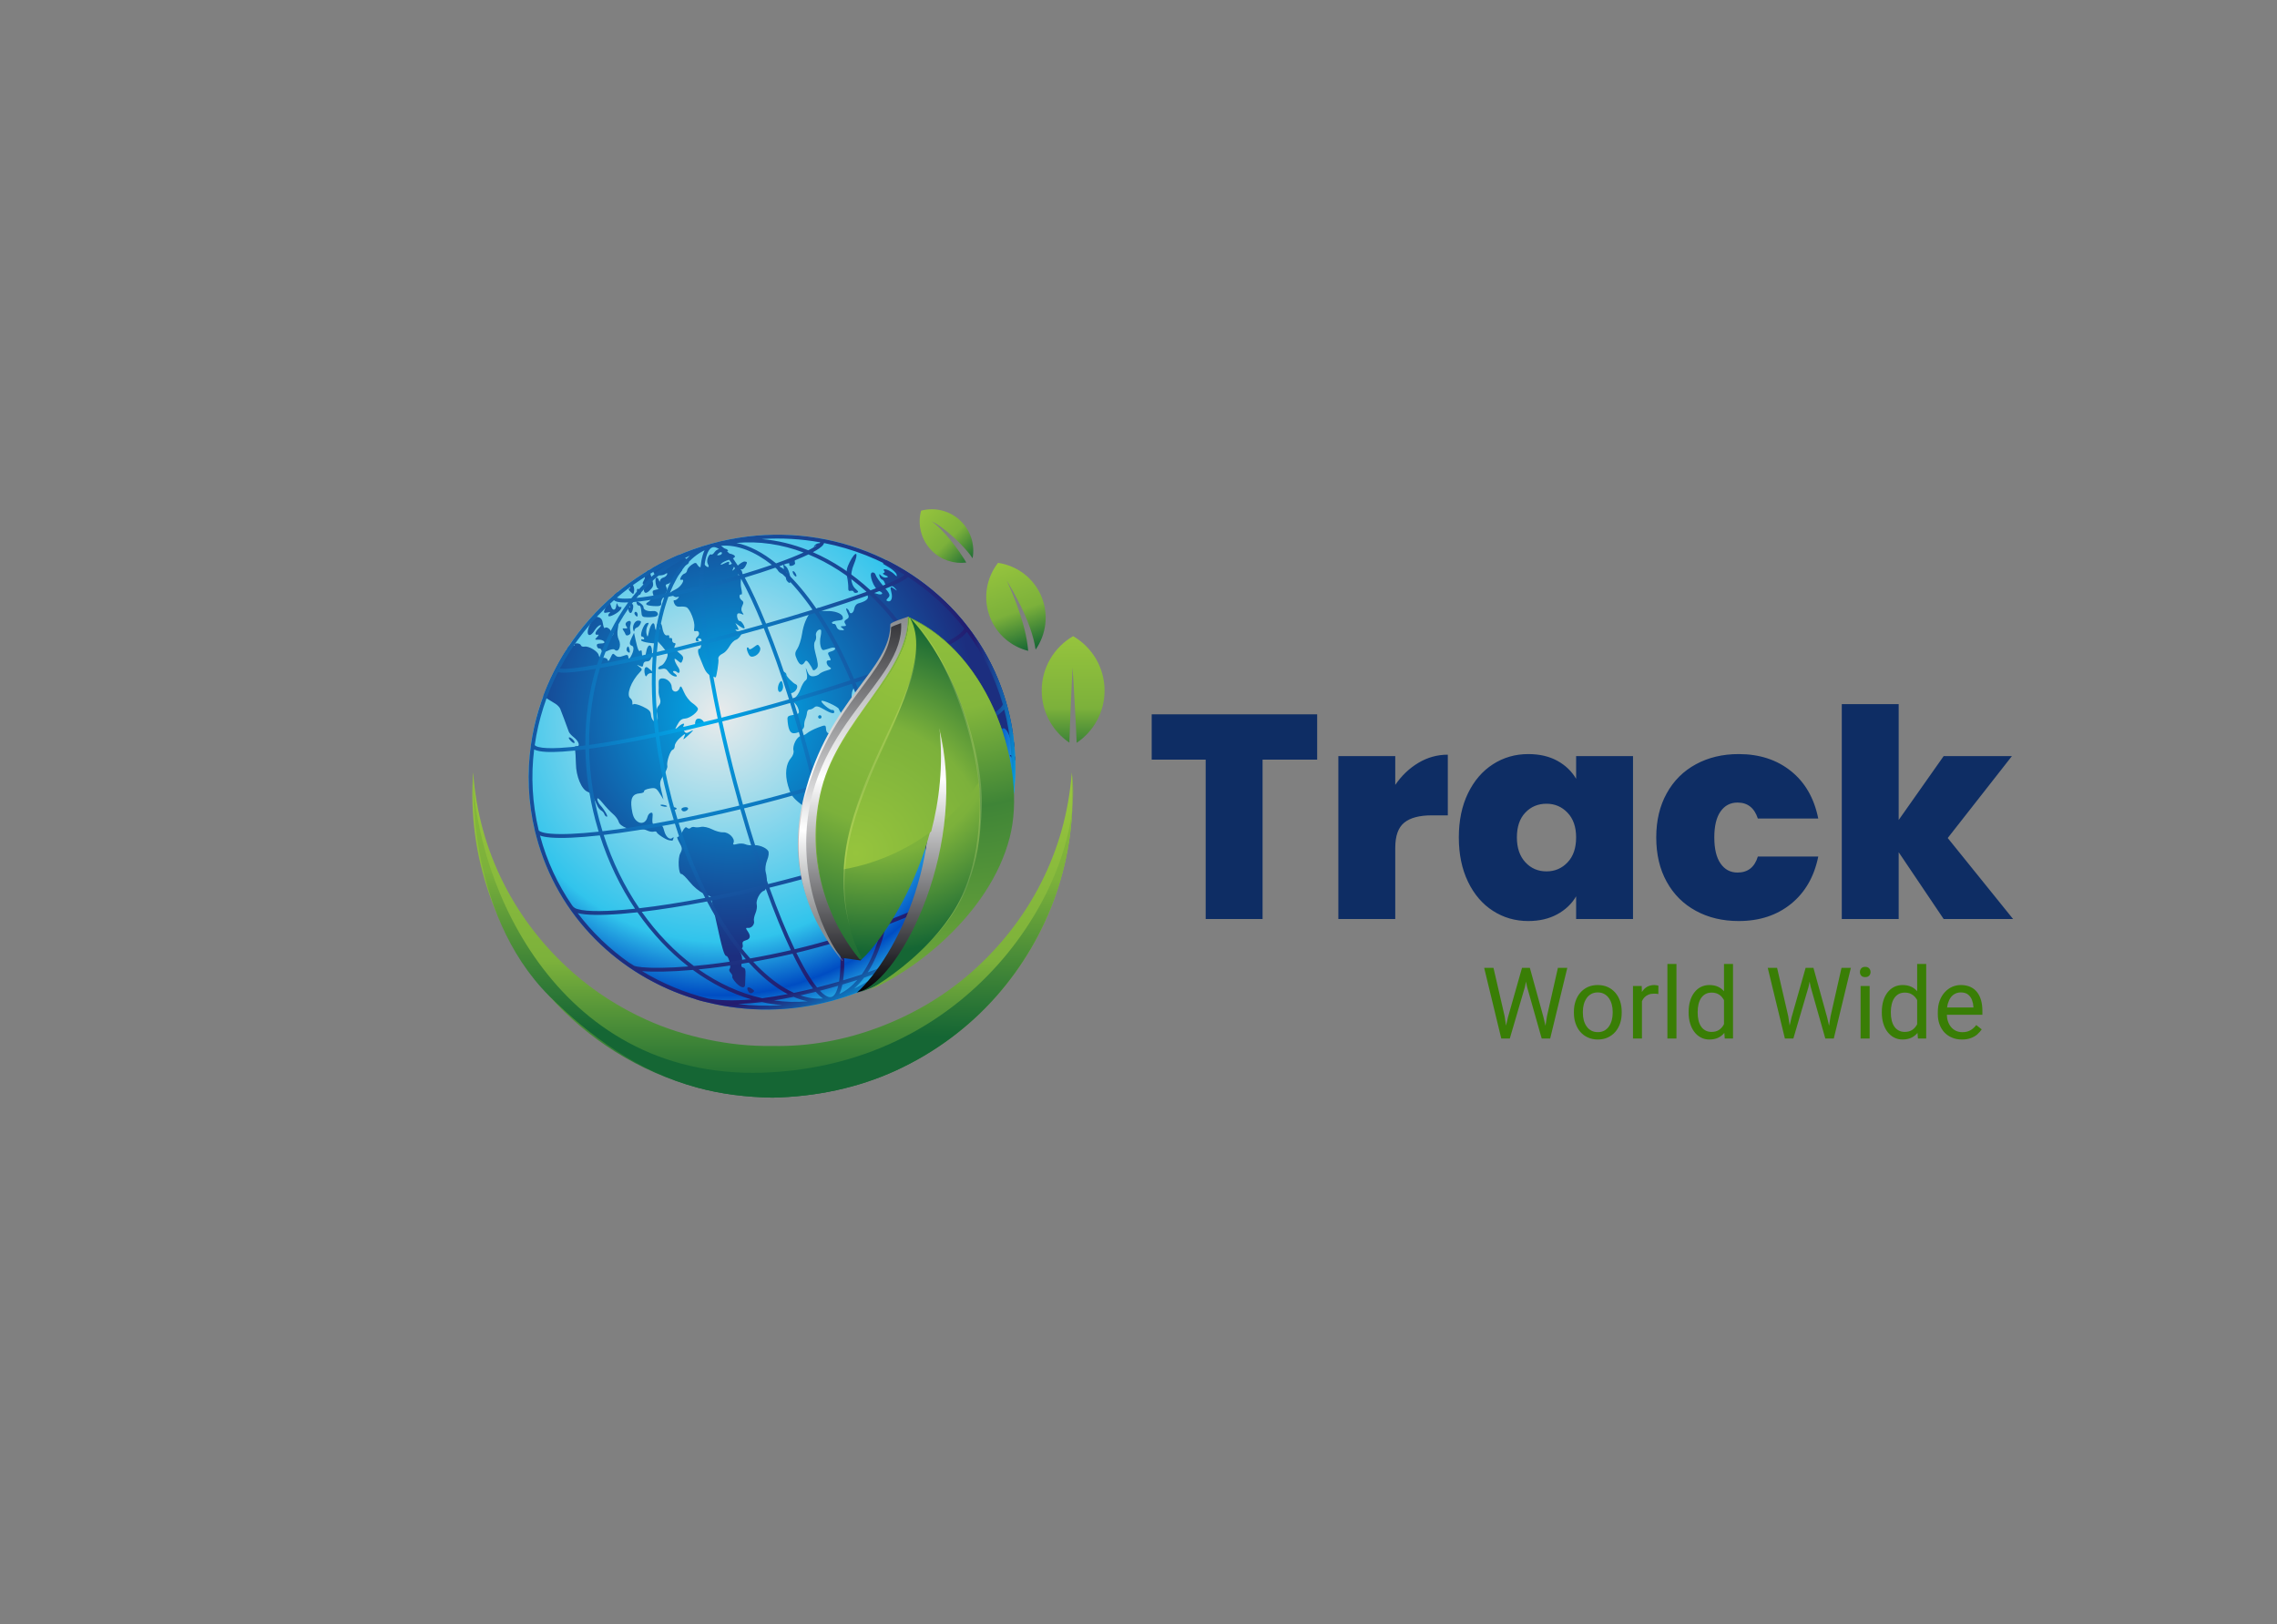 <svg xmlns="http://www.w3.org/2000/svg" viewBox="4.909 72.111 603.916 430.778"><rect x="4.909" y="72.111" width="603.916" height="430.778" fill="#808080" stroke="none"/> <svg xmlns="http://www.w3.org/2000/svg" xmlns:xlink="http://www.w3.org/1999/xlink" xmlnsSerif="http://www.serif.com/" viewBox="0 0 1000 1000" version="1.1" xml:space="preserve" height="290.778" width="290.778" y="142.111" x="74.909" preserveAspectRatio="xMinYMin" fill-rule="evenodd" clip-rule="evenodd" stroke-linejoin="round" stroke-miterlimit="2" style="overflow: visible;"><rect id="Artboard1" x="0" y="0" width="1000" height="1000" style="fill: none;"></rect><ellipse transform="matrix(0.927,-0.252,0.248,0.939,-141.774,143.736)" cx="524.113" cy="481.206" rx="231.947" ry="222.017" style="fill: url(#_Radial1);"></ellipse><path transform="matrix(0.927,-0.252,0.248,0.939,-141.774,143.736)" d="M332.509,356.115C341.863,343.02 352.642,330.931 364.634,320.054C364.77,320.105 364.898,320.132 365.014,320.132C365.701,320.132 365.997,319.653 365.829,318.977C366.517,318.362 367.209,317.751 367.904,317.144C368.381,317.212 368.925,317.308 369.539,317.431C372.441,318.012 374.327,317.833 373.828,317.026C373.338,316.234 374.393,315.966 376.172,316.431C377.951,316.896 379.406,318.128 379.406,319.168C379.406,320.209 380.776,321.163 382.45,321.289C386.558,321.599 393.68,328.944 393.382,332.564C393.227,334.455 394.424,335.665 396.779,336C398.779,336.285 400.415,337.638 400.415,339.008C400.415,340.81 401.309,340.444 403.647,337.683C406.695,334.087 406.98,334.036 408.636,336.803C409.868,338.864 411.915,339.59 415.504,339.24C419.672,338.834 420.524,339.277 420.119,341.649C419.653,344.38 419.808,344.372 422.667,341.513C426.583,337.597 428.168,333.424 426.201,332.209C423.885,330.777 424.306,328.975 427.944,324.755L431.233,320.94L430.951,327.404C430.522,337.191 430.954,339.818 432.8,338.676C433.89,338.003 434.113,339.106 433.433,341.813C431.976,347.62 435.192,347.13 437.843,341.14C440.81,334.437 444.788,334.614 443.432,341.39C442.101,348.046 439.423,351.125 435.931,350.017C434.204,349.469 432.725,350.149 432.1,351.778C431.226,354.055 430.682,354.12 428.272,352.23C425.683,350.2 425.652,350.268 427.877,353.091C430.048,355.848 429.986,356.333 427.256,357.939C416.623,364.197 408.666,375.428 412.011,379.458C412.943,380.581 413.268,382.638 412.735,384.029C412.178,385.48 412.443,386.137 413.359,385.571C414.236,385.03 417.811,386.985 421.303,389.916C426.308,394.119 427.496,396.104 426.918,399.302C426.058,404.055 428.362,408.294 430.939,406.701C431.927,406.091 432.736,403.264 432.736,400.419C432.736,396.939 433.83,394.564 436.081,393.158C438.316,391.762 439.312,389.622 439.081,386.709C438.892,384.311 439.143,381.258 439.641,379.925C440.139,378.592 440.983,375.508 441.516,373.071C442.232,369.803 443.328,368.77 445.695,369.131C450.134,369.808 453.732,375.159 452.67,379.506C451.498,384.303 456.567,386.497 459.514,382.468C461.338,379.973 461.715,380.513 462.689,387.007C463.31,391.148 465.486,396.345 467.656,398.868C469.779,401.337 471.518,404.213 471.519,405.259C471.522,408.23 462.059,412.211 457.261,411.257C453.851,410.579 451.911,411.503 448.088,415.625C443.879,420.163 443.767,420.498 447.236,418.165C451.812,415.088 457.101,414.383 454.255,417.23C453.291,418.194 452.881,420.43 453.343,422.199C454.012,424.757 455.047,425.198 458.405,424.355C463.528,423.069 462.8,423.856 455.361,427.642C450.36,430.188 449.962,430.212 451.922,427.848C454.695,424.506 453.974,424.501 447.319,427.824C444.401,429.28 441.659,431.825 441.226,433.48C440.793,435.135 439.493,436.489 438.335,436.489C435.91,436.489 429.504,446.177 429.504,449.845C429.504,451.203 426.959,454.55 423.848,457.281C418.789,461.722 418.174,463.149 418.022,470.781L417.853,479.314L415.875,472.915C414.099,467.171 413.29,466.457 407.964,465.938C404.556,465.606 402.031,466.077 402.031,467.045C402.031,468.016 400.148,468.362 397.587,467.861C390.856,466.547 387.573,470.021 386.431,479.668C385.683,485.988 386.082,489.092 388.023,492.055C390.994,496.589 396.253,496.192 398.907,491.233C399.799,489.566 401.576,488.203 402.856,488.203C404.687,488.203 404.847,489.088 403.607,492.348C401.105,498.93 401.721,500.881 406.475,501.428C410.451,501.885 410.92,502.584 410.92,508.057C410.92,514.095 413.996,518.078 417.152,516.127C417.999,515.604 418.172,516.016 417.538,517.042C416.904,518.068 416.246,518.85 416.077,518.78C415.907,518.71 414.677,518.232 413.344,517.719L413.343,517.717C410.647,516.678 403.652,509.082 403.649,507.189C403.648,506.522 402.432,505.977 400.946,505.977C399.461,505.977 396.85,504.714 395.144,503.17C393.439,501.627 389.913,500.257 387.31,500.126C380.482,499.783 371.351,493.108 371.337,488.45C371.331,486.365 369.845,482.579 368.035,480.037C366.224,477.494 363.17,471.928 361.248,467.667C359.007,462.701 357.542,460.904 357.165,462.663C356.842,464.172 357.431,467 358.473,468.949C361.328,474.283 363.294,481.957 361.526,480.864C360.694,480.35 360.014,479.027 360.014,477.924C360.014,476.821 359.152,475.057 358.1,474.005C357.047,472.952 355.975,470.807 355.717,469.237C354.024,458.918 352.823,455.554 350.172,453.697C345.071,450.124 343.191,436.729 346.162,425.13C347.559,419.678 348.701,413.744 348.701,411.943C348.701,409.696 349.462,408.961 351.126,409.599C354.59,410.928 354.243,405.496 350.561,400.748C348.917,398.628 347.48,395.803 347.368,394.47C346.912,389.028 345.394,374.088 345.041,371.553C344.832,370.06 343.41,367.514 341.881,365.897C337.728,361.506 334.722,358.357 332.509,356.115ZM425.565,280.196C426.303,280.698 426.344,281.918 425.134,283.128C423.974,284.289 423.07,284.317 422.388,283.213C422.112,282.767 422.052,282.242 422.178,281.754C423.302,281.226 424.431,280.707 425.565,280.196ZM460.216,267.734C460.333,268.224 460.388,269.024 460.461,270.153C461.23,282.095 461.034,283.107 457.492,285.428C452.915,288.427 450.512,288.458 450.512,285.519C450.512,284.26 451.421,282.861 452.532,282.41C454.116,281.767 454.09,281.266 452.413,280.086C450.662,278.855 450.722,278.133 452.74,276.115C454.097,274.759 454.971,273.38 454.684,273.052C454.396,272.724 455.522,271.056 457.185,269.345C457.58,268.939 457.924,268.586 458.223,268.289C458.886,268.102 459.55,267.916 460.216,267.734ZM490.86,261.457C492.763,262.519 494.694,263.953 496.03,265.493C500.127,270.217 499.766,271.574 494.112,272.705C491.427,273.242 488.769,274.427 488.206,275.339C487.618,276.291 487.976,276.505 489.048,275.842C490.074,275.208 490.913,274.999 490.913,275.378C490.913,277.102 476.854,285.161 474.183,284.968C471.989,284.81 471.406,285.578 471.999,287.846C472.545,289.935 471.292,292.135 468.139,294.626C465.571,296.654 463.463,299.179 463.455,300.237C463.431,303.196 461.49,303.544 455.843,301.598C448.821,299.18 447.54,297.557 451.777,296.449C453.728,295.939 454.926,294.877 454.439,294.089C453.952,293.301 454.263,292.657 455.13,292.657C455.998,292.657 457.102,293.566 457.585,294.677C458.068,295.788 458.311,294.515 458.124,291.849C457.826,287.595 458.28,287.037 461.825,287.302C464.047,287.468 465.084,287.268 464.13,286.859C462.105,285.989 463.122,276.496 465.24,276.496C466.028,276.496 466.73,277.769 466.8,279.324C466.877,281.014 467.256,281.339 467.743,280.132C468.191,279.021 469.909,278.112 471.56,278.112C473.211,278.112 475.088,277.261 475.731,276.222C476.518,274.948 476.017,274.67 474.196,275.368C472.709,275.939 469.668,275.712 467.439,274.864C464.173,273.622 463.459,272.351 463.766,268.324C463.811,267.731 463.861,267.209 463.924,266.75C472.708,264.493 481.698,262.718 490.86,261.457ZM752.764,518.681C751.8,516.855 751.096,514.273 751.096,512.336C751.096,503.422 749.186,497.778 746.442,498.581C744.578,499.127 742.728,497.099 740.015,491.537C736.529,484.388 735.911,483.881 732.723,485.56C730.808,486.569 726.261,490.667 722.618,494.667C717.709,500.056 715.962,503.362 715.87,507.436C715.802,510.46 714.719,513.961 713.464,515.216C711.499,517.181 710.684,516.341 707.596,509.163C705.624,504.578 703.479,497.805 702.829,494.111C701.934,489.026 700.98,487.51 698.899,487.87C697.388,488.131 696.151,487.52 696.151,486.512C696.151,482.799 688.872,478.614 682.319,478.56C678.712,478.53 674.379,477.496 672.691,476.262C671.003,475.028 668.639,474.395 667.437,474.856C666.236,475.317 663.122,473.653 660.518,471.158C654.975,465.847 652.611,466.917 655.882,473.257C660.009,481.254 665.835,484.611 667.407,479.895C667.773,478.798 669.835,479.732 672.502,482.205C676.818,486.205 676.885,486.507 674.326,490.412C671.072,495.379 663.485,501.161 655.143,505.033C648.709,508.019 646.145,507.023 646.078,501.513C646.054,499.464 642.824,492.948 641.084,491.435C640.573,490.99 638.058,486.445 635.494,481.334C632.931,476.224 629.895,472.042 628.747,472.042C627.6,472.042 626.661,471.194 626.661,470.157C626.661,469.12 626.271,468.662 625.794,469.138C625.317,469.616 627.135,474.262 629.834,479.464C632.533,484.665 634.741,489.876 634.741,491.043C634.741,493.303 639.193,500.869 642.104,503.555C643.067,504.444 645.059,507.117 646.53,509.496C649.003,513.496 649.645,513.7 655.053,512.207C658.269,511.318 661.25,510.94 661.676,511.367C663.087,512.778 653.948,530.206 650.958,531.806C649.345,532.669 645.841,536.672 643.173,540.701C638.922,547.118 638.495,548.776 639.724,554.071C642.433,565.736 641.626,569.917 635.653,575.161C631.384,578.909 630.135,581.235 630.249,585.223C630.342,588.489 629.405,590.966 627.721,591.909C626.249,592.732 625.045,594.419 625.045,595.658C625.045,599.243 618.52,609.325 614.97,611.225C610.844,613.433 599.227,614.814 599.068,613.115L599.068,613.113C598.641,608.535 597.244,603.76 595.145,599.702C593.814,597.127 592.724,593.254 592.724,591.097C592.724,588.939 591.545,584.358 590.103,580.916C587.874,575.594 587.779,573.502 589.462,566.914C591.796,557.785 590.656,549.909 586.177,544.216C583.853,541.261 583.072,538.156 583.392,533.144C583.778,527.089 583.422,526.214 580.689,526.455C578.959,526.608 576.709,525.592 575.69,524.198C574.365,522.387 572.498,521.975 569.14,522.755C559.958,524.888 549.985,525.166 547.797,523.351C546.581,522.341 543.374,518.3 540.67,514.37C536.606,508.463 535.715,505.504 535.534,497.308C535.286,486.045 538.824,477.077 545.151,472.931C547.318,471.511 549.091,468.835 549.091,466.984C549.091,462.192 555.713,454.885 559.404,455.605C561.076,455.931 563.985,455.453 565.868,454.541C567.751,453.63 572.815,452.549 577.121,452.139C584.723,451.416 584.929,451.51 584.19,455.379C583.59,458.513 584.333,459.751 587.672,461.179C590.006,462.177 593.962,464.385 596.463,466.085C600.998,469.167 601.013,469.166 601.942,465.615C602.702,462.709 603.649,462.244 607.091,463.089C609.411,463.658 615.027,464.533 619.571,465.032C627.685,465.923 627.866,465.848 629.603,460.864C632.224,453.346 630.73,451.171 623.402,451.842C616.606,452.464 614.596,450.996 612.879,444.154C612.267,441.715 611.207,439.719 610.523,439.719C607.95,439.719 605.822,444.058 606.717,447.48C607.227,449.433 607.015,451.026 606.245,451.019C604.717,451.006 600.804,443.423 600.804,440.476C600.804,438.239 588.013,427.732 586.785,428.96C585.64,430.105 592.489,439.719 594.45,439.719C595.279,439.719 595.956,440.447 595.956,441.335C595.956,444.393 592.82,442.939 587.12,437.239C582.725,432.845 580.756,431.863 578.582,432.981C577.027,433.78 574.847,434.109 573.737,433.71C572.626,433.312 571.243,434.319 570.663,435.949C570.083,437.578 568.703,440.002 567.597,441.335C566.49,442.669 565.324,445.182 565.006,446.921C564.406,450.193 558.406,452.565 553.685,451.396C550.403,450.584 549.51,447.147 550.648,439.719C551.48,434.292 551.76,434.085 557.575,434.594C563.237,435.089 563.635,434.832 563.635,430.681C563.635,428.237 562.511,424.995 561.136,423.476C558.852,420.952 558.971,420.631 562.526,419.739C564.665,419.202 568.153,416.205 570.277,413.078C572.402,409.952 575.412,406.982 576.968,406.479C578.911,405.851 579.877,403.703 580.054,399.613C580.303,393.894 580.338,393.86 580.952,398.743C581.432,402.561 582.547,404.007 585.437,404.559C587.552,404.963 590.239,404.688 591.408,403.947C592.576,403.206 596.041,402.589 599.108,402.575C603.444,402.557 604.252,402.119 602.744,400.611C599.841,397.708 600.261,392.747 603.31,393.917C605.325,394.69 605.608,394.047 604.751,390.634C603.805,386.865 604.158,386.39 607.901,386.39C610.22,386.39 612.117,385.608 612.117,384.652C612.117,383.696 610.117,383.046 607.672,383.207C605.228,383.368 602.319,383.423 601.208,383.329C598.401,383.091 598.683,375.893 601.732,369.999C603.131,367.294 603.889,364.695 603.417,364.223C601.671,362.477 597.572,365.381 597.572,368.365C597.572,370.061 596.513,372.329 595.218,373.404C593.773,374.603 592.861,378.27 592.859,382.894C592.852,394.058 592.424,396.768 590.46,398.081C588.008,399.721 586.26,399.607 586.26,397.807C586.26,396.976 585.506,394.312 584.584,391.888C583.31,388.537 582.457,387.93 581.029,389.358C577.64,392.747 575.388,391.338 574.347,385.177C573.478,380.035 573.932,378.581 577.345,375.578C579.557,373.631 583.087,368.15 585.189,363.396C588.857,355.102 593.173,349.517 599.903,344.355C602.687,342.22 602.888,342.222 601.686,344.374C600.623,346.274 600.773,346.389 602.38,344.904C604.576,342.875 609.41,343.833 608.053,346.027C607.606,346.751 609.61,347.849 612.507,348.469C620.311,350.138 626.661,354.352 626.661,357.862C626.661,360.497 625.82,360.82 621.005,360.039C617.894,359.534 615.349,359.803 615.349,360.636C615.349,361.469 616.076,362.15 616.965,362.15C617.854,362.15 618.581,363.527 618.581,365.209C618.581,366.892 619.731,368.71 621.137,369.25C625.052,370.752 625.616,370.442 623.535,367.934C621.97,366.048 622.228,365.793 624.977,366.512C627.613,367.202 628.104,366.81 627.283,364.673C626.555,362.774 627.253,361.693 629.609,361.077C632.41,360.344 632.815,359.341 632.011,355.113C631.449,352.157 631.65,350.593 632.489,351.377C633.284,352.117 633.934,353.511 633.934,354.474C633.934,357.965 637.46,357.291 639.202,353.468C640.342,350.965 642.34,349.548 644.732,349.545C651.453,349.533 654.946,348.084 654.718,345.396C654.431,342.024 658.796,341.999 663.575,345.347C668.033,348.469 670.782,346.677 666.424,343.491C662.201,340.403 660.542,324.982 664.433,324.982C665.895,324.982 667.062,326.283 667.062,327.911C667.062,329.523 668.88,334.61 671.102,339.216C675.863,349.084 675.985,350.206 672.511,352.151C670.564,353.24 670.391,353.939 671.844,354.837C674.736,356.625 677.297,353.254 677.297,347.66C677.297,342.013 677.941,341.663 681.114,345.586C683.178,348.139 683.229,348.06 681.639,344.778C680.67,342.778 678.448,341.142 676.702,341.142C674.636,341.142 673.527,340.046 673.527,338.006C673.527,336.28 672.799,334.419 671.91,333.87C671.022,333.321 670.317,331.642 670.344,330.139C670.386,327.632 670.529,327.64 672.04,330.234C672.946,331.789 674.881,333.062 676.34,333.062C678.579,333.062 678.504,332.692 675.855,330.689C673.921,329.226 673.529,328.297 674.834,328.265C675.997,328.235 676.5,327.487 675.951,326.598C675.401,325.709 675.54,325.005 676.259,325.033C678.346,325.115 682.49,328.745 684.503,332.254C686.084,335.011 686.364,335.078 686.405,332.714C686.43,331.189 684.189,327.624 681.419,324.791L676.384,319.64L680.204,317.595C680.338,317.524 680.468,317.452 680.593,317.38C726.961,357.986 756.06,416.369 756.06,481.206C756.06,489.697 755.561,498.078 754.589,506.322C754.198,506.107 753.896,505.988 753.712,505.987C752.263,505.98 752.495,510.013 753.528,514.091C753.29,515.626 753.035,517.156 752.764,518.681ZM750.303,530.537C750.194,530.403 750.085,530.27 749.976,530.141C747.704,527.441 746.191,524.888 746.613,524.466C747.029,524.051 748.875,525.227 751.104,527.033C750.847,528.204 750.58,529.373 750.303,530.537ZM411.727,299.215C411.727,298.422 412.636,297.407 413.747,296.959C414.858,296.511 414.131,296.086 412.131,296.016C407.763,295.863 407.663,295.281 411.278,291.059C414.786,286.963 416.575,286.924 416.575,290.945C416.575,295.687 419.635,296.594 421.335,292.356C422.456,289.56 422.86,289.33 422.937,291.445C422.992,293 423.923,294.273 425.002,294.273C426.345,294.273 426.217,294.973 424.598,296.491C421.77,299.142 411.727,301.267 411.727,299.215ZM431.561,299.086C431.426,297.289 431.999,296.241 432.834,296.757C433.669,297.273 434.352,296.416 434.352,294.853C434.352,292.797 434.84,292.499 436.118,293.776C437.395,295.053 437.379,296.484 436.063,298.947C433.76,303.249 431.881,303.307 431.563,299.086L431.561,299.086ZM590.3,297.505C590.849,296.616 590.528,295.889 589.587,295.889C588.646,295.889 587.876,295.309 587.876,294.602C587.876,293.894 589.876,293.348 592.32,293.39C594.764,293.431 596.582,294.01 596.36,294.677C596.138,295.343 595.956,296.616 595.956,297.505C595.956,298.394 594.459,299.121 592.629,299.121C590.799,299.121 589.751,298.394 590.3,297.505ZM620.197,287.808C620.197,286.815 619.288,286.525 618.177,287.164C617.066,287.804 616.723,287.704 617.416,286.943C619.14,285.048 623.429,284.546 623.429,286.24C623.429,286.998 622.702,288.067 621.813,288.616C620.924,289.166 620.197,288.802 620.197,287.808ZM447.521,310.217C442.413,308.73 442.165,308.324 443.15,303.072C443.799,299.611 443.556,297.505 442.505,297.505C441.576,297.505 440.816,296.287 440.816,294.798C440.816,292.411 441.171,292.459 443.815,295.202C445.464,296.913 446.522,299.105 446.165,300.074C445.287,302.461 448.831,305.155 453.744,305.834C458.089,306.435 459.392,310.999 455.36,311.495C454.027,311.659 450.499,311.084 447.521,310.217ZM444.048,284.481C444.048,282.651 444.775,281.603 445.664,282.152C446.553,282.702 447.28,284.199 447.28,285.48C447.28,286.761 446.553,287.808 445.664,287.808C444.775,287.808 444.048,286.311 444.048,284.481ZM437.974,282.99C436.564,280.728 436.493,279.728 437.743,279.728C438.735,279.728 439.127,278.637 438.616,277.304C438.104,275.971 438.413,274.88 439.302,274.88C441.796,274.88 443.006,279.549 441.427,283.079C440.024,286.216 439.986,286.215 437.974,282.99ZM592.078,307.847C591.502,306.349 591.396,304.759 591.84,304.314C592.285,303.87 593.119,304.733 593.694,306.231C594.269,307.73 594.376,309.32 593.931,309.764C593.487,310.209 592.653,309.346 592.078,307.847ZM449.491,674.88C447.818,670.522 449.706,668.861 452.643,672.106C455.195,674.926 455.227,675.367 452.945,676.243C451.469,676.809 450.01,676.23 449.491,674.88ZM440.116,663.532C438.438,660.416 437.519,657.411 438.075,656.855C438.631,656.299 438.383,654.53 437.523,652.923C436.502,651.016 436.522,649.653 437.578,649C439.648,647.72 439.704,637.322 437.644,636.607C435.705,635.935 435.537,629.001 436.786,601.065L437.773,578.99L431.96,574.4C428.515,571.681 424.435,566.025 421.947,560.519C419.637,555.408 417.084,551.226 416.272,551.226C413.43,551.226 416.501,536.159 420.13,532.296C423.285,528.938 423.492,527.803 421.982,522.146C421.047,518.643 420.939,516.184 421.743,516.68C422.546,517.177 425.053,515.586 427.315,513.146C430.378,509.841 431.753,509.238 432.707,510.783C433.412,511.923 434.797,512.356 435.785,511.745C436.773,511.134 438.491,511.21 439.602,511.914C440.713,512.617 443.506,513.279 445.809,513.384C448.112,513.489 452.35,515.683 455.226,518.26C458.103,520.837 462.393,523.315 464.76,523.767C469.922,524.752 474.375,532.432 471.673,535.688C470.342,537.292 471.022,537.759 474.69,537.759C477.295,537.759 480.637,538.764 482.116,539.991C483.594,541.218 486.637,542.468 488.877,542.768C493.907,543.441 500.207,547.861 501.476,551.606C502.045,553.286 500.766,556.585 498.284,559.838C496.007,562.825 494.139,567.381 494.134,569.963C494.116,578.389 491,586.779 487.885,586.779C484.069,586.779 477.983,593.414 477.983,597.574C477.983,599.397 476.528,602.737 474.751,604.997C472.973,607.257 471.519,610.175 471.519,611.481C471.519,614.887 467.536,617.715 464.421,616.52C462.205,615.669 461.998,616.136 463.176,619.32C465.136,624.614 463.859,627.18 459.264,627.18C456.436,627.18 455.358,628.072 455.358,630.412C455.358,632.226 454.281,633.645 452.903,633.645C451.072,633.645 450.714,634.703 451.494,637.809C452.092,640.195 451.62,643.691 450.387,645.994C448.613,649.31 448.608,650.245 450.357,651.327C452.085,652.395 452.104,653.799 450.458,658.898C449.346,662.341 448.199,666.066 447.908,667.177C446.917,670.962 443.171,669.21 440.113,663.532L440.116,663.532ZM717.184,518.501C717.202,515.561 717.509,515.329 718.776,517.289C720.8,520.422 720.8,522.137 718.776,522.137C717.887,522.137 717.171,520.501 717.184,518.501ZM646.688,590.95C646.148,589.541 646.265,586.39 646.951,583.947C647.636,581.505 648.047,578.604 647.865,577.501C647.683,576.397 650.11,572.919 653.258,569.771C658.606,564.423 658.978,564.289 658.925,567.737C658.836,573.432 651.958,592.158 649.691,592.874C648.58,593.225 647.229,592.359 646.688,590.95ZM432.083,493.678C431.532,492.244 432.337,491.433 434.307,491.433C438.575,491.433 439.85,494.118 436.054,495.11C434.264,495.578 432.579,494.971 432.083,493.678ZM422.441,488.971C421.67,486.963 422.085,486.825 424.692,488.22C428.438,490.225 428.793,491.433 425.636,491.433C424.398,491.433 422.96,490.325 422.441,488.971ZM414.959,484.968C413.626,484.107 413.262,483.402 414.151,483.402C415.04,483.402 416.858,484.107 418.191,484.968C419.525,485.83 419.888,486.535 418.999,486.535C418.111,486.535 416.293,485.83 414.959,484.968ZM530.97,366.995C530.578,364.328 530.859,362.146 531.594,362.146C532.329,362.146 532.93,362.856 532.93,363.723C532.93,364.747 534.382,364.747 537.076,363.723C542.314,361.731 542.111,361.704 543.193,364.524C544.42,367.721 540.044,371.843 535.423,371.843C532.501,371.843 531.525,370.78 530.97,366.995ZM549.66,407.889C549.901,404.949 552.833,400.934 554.739,400.934C555.306,400.934 555.54,402.928 555.258,405.364C554.684,410.341 549.258,412.787 549.66,407.889ZM450.512,345.986C450.512,345.097 451.282,344.37 452.224,344.37C453.165,344.37 453.486,345.097 452.936,345.986C452.387,346.875 451.617,347.602 451.225,347.602C450.833,347.602 450.512,346.875 450.512,345.986ZM456.805,369.685C455.381,368.643 453.696,366.157 453.063,364.16C452.274,361.677 450.638,360.53 447.884,360.53C445.611,360.53 444.292,359.827 444.856,358.914C445.405,358.026 446.968,357.298 448.328,357.298C450.97,357.298 456.833,351.165 456.923,348.31C456.992,346.094 450.708,333.058 449.571,333.058C449.095,333.058 449.155,333.785 449.704,334.674C451.056,336.861 450.048,336.724 442.465,333.69C438.891,332.26 435.968,330.4 435.968,329.555C435.968,328.71 436.695,328.468 437.584,329.018C438.473,329.567 439.2,329.307 439.2,328.44C439.2,327.573 438.478,326.621 437.596,326.325C435.115,325.491 442.036,315.282 445.083,315.282C447.594,315.282 447.596,315.486 445.107,318.237C443.636,319.862 442.434,322.953 442.435,325.105C442.437,328.618 442.727,328.45 445.263,323.458C448.859,316.383 452.931,314.675 451.774,320.727C450.959,324.991 454.026,326.83 456.169,323.362C456.718,322.473 456.397,321.746 455.456,321.746C454.515,321.746 453.745,321.019 453.745,320.13C453.745,319.241 454.882,318.514 456.271,318.514C457.708,318.514 458.672,319.732 458.509,321.342C457.83,328.011 458.715,331.442 461.113,331.442C462.498,331.442 463.183,332.169 462.633,333.058C462.084,333.947 462.482,334.674 463.519,334.674C464.555,334.674 465.003,335.718 464.513,336.994C464.023,338.27 464.489,339.633 465.552,340.024C467.046,340.574 467.046,341.197 465.554,342.782C464.048,344.383 464.462,345.928 467.45,349.853C470.698,354.119 470.959,355.303 469.184,357.723C467.22,360.4 466.94,360.351 464.544,356.915C462.496,353.978 461.977,353.794 461.909,355.982C461.86,357.479 462.524,360.544 463.379,362.792C464.925,366.859 463.037,370.263 461.033,367.021C460.475,366.118 459.245,365.379 458.3,365.379C457.228,365.379 457.351,366.306 458.625,367.842C461.258,371.014 460.153,372.132 456.805,369.685ZM469.501,420.785C464.816,420.076 464.278,419.208 466.423,415.828C468.173,413.068 472.612,414.911 473.634,418.822C474.083,420.539 474.337,421.834 474.197,421.7C474.058,421.567 471.945,421.156 469.501,420.785ZM642.822,337.906C642.822,337.017 641.682,336.29 640.288,336.29C638.407,336.29 638.048,335.367 638.895,332.699C639.522,330.724 640.2,326.179 640.402,322.599C640.674,317.767 642.179,314.546 646.239,310.104C655.061,300.451 657.579,302.99 649.463,313.356C643.484,320.994 641.696,330.292 645.184,335.615C647.449,339.071 647.46,339.522 645.283,339.522C643.929,339.522 642.821,338.795 642.822,337.906ZM420.528,336.149C419.931,335.183 420.252,333.583 421.241,332.594C422.562,331.273 423.039,331.74 423.039,334.351C423.039,338.252 422.2,338.854 420.528,336.149ZM409.272,331.392C408.675,330.426 405.92,330.162 402.713,330.764C398.276,331.596 397.183,331.287 397.183,329.197C397.183,327.765 396.456,326.594 395.567,326.594C394.678,326.594 393.951,325.424 393.951,323.994C393.951,322.003 394.932,321.641 398.149,322.449C401.156,323.203 402.154,322.921 401.665,321.456C401.29,320.331 399.219,318.989 397.063,318.474C393.259,317.565 393.238,317.482 396.375,315.65C398.152,314.613 398.698,313.741 397.587,313.714C394.089,313.629 395.388,310.633 400.011,308.125C402.632,306.703 403.42,305.688 401.932,305.65C400.544,305.614 397.847,307.039 395.939,308.817C388.06,316.158 385.762,309.923 393.373,301.856C398.279,296.655 399.332,296.188 402.209,297.94C404.638,299.419 405.328,301.247 404.899,305.068C404.582,307.894 404.887,309.857 405.58,309.429C407.835,308.035 411.258,312.678 410.455,316.042C409.92,318.282 410.203,318.809 411.35,317.705C412.274,316.816 413.325,314.635 413.686,312.857C414.048,311.079 415.209,309.807 416.267,310.029C417.326,310.251 418.191,309.585 418.191,308.548C418.191,307.511 418.558,307.029 419.006,307.477C419.455,307.926 418.647,310.646 417.212,313.523C415.59,316.775 414.97,320.589 415.575,323.611C416.81,329.787 411.972,335.76 409.272,331.392ZM491.305,378.659C488.819,376.745 487.383,373.537 486.8,368.594C486.33,364.604 485.717,359.884 485.437,358.106C484.823,354.199 485.978,350.589 487.534,351.551C488.156,351.935 489.453,350.16 490.417,347.606C491.822,343.885 491.708,342.784 489.842,342.068C488.545,341.571 487.951,341.883 488.501,342.772C489.044,343.651 488.718,344.37 487.777,344.37C485.191,344.37 485.726,341.167 488.489,340.106C491.619,338.905 491.646,334.674 488.526,334.674C486.584,334.674 486.471,333.94 487.92,330.759C490.004,326.186 488.478,313.096 485.584,310.72C484.516,309.844 481.894,308.875 479.756,308.568C477.151,308.193 475.684,306.777 475.307,304.275C474.998,302.221 475.325,300.9 476.039,301.34C476.751,301.78 478.389,301.472 479.68,300.655C481.66,299.402 481.612,299.166 479.372,299.146C477.192,299.125 474.755,296.095 474.755,293.406C474.755,293.074 477.32,292.322 480.455,291.734C485.818,290.728 491.909,284.576 487.542,284.576C486.188,284.576 486.227,283.907 487.683,282.152C488.79,280.819 490.72,279.728 491.972,279.728C493.224,279.728 494.648,278.688 495.136,277.417C495.624,276.146 498.077,274.39 500.588,273.514C504.482,272.157 505.274,272.378 505.964,275.017C506.977,278.892 510.27,279.089 510.417,275.284C510.504,273.032 510.884,273.197 512.28,276.092C514.439,280.569 516.773,280.89 515.639,276.554C514.795,273.327 519.309,267.182 521.162,269.035C521.714,269.587 523.412,268.911 524.935,267.533C527.874,264.873 535.28,265.677 537.253,268.87C537.913,269.938 537.302,270.193 535.621,269.549C531.158,267.837 532.599,269.777 537.78,272.456C544.357,275.857 543.877,278.107 536.568,278.137C533.235,278.15 529.417,278.877 528.084,279.751C526.378,280.869 527.289,281.027 531.164,280.282C535.474,279.453 536.383,279.684 535.355,281.347C534.377,282.929 534.93,283.237 537.528,282.558C541.752,281.454 541.912,282.479 538.184,286.769C535.612,289.731 535.907,289.692 541.458,286.336C544.821,284.301 548.727,283.094 550.162,283.645C552.515,284.548 552.49,284.947 549.905,287.804C548.332,289.542 546.302,290.506 545.395,289.945C544.428,289.347 544.241,289.727 544.942,290.862C545.601,291.927 544.887,294.706 543.362,297.038C541.834,299.369 540.513,304.004 540.425,307.336C540.338,310.668 539.757,313.08 539.135,312.696C536.937,311.337 535.913,315.456 537.864,317.806C539.45,319.717 539.309,320.779 537.156,323.158C535.457,325.036 534.893,327.25 535.62,329.188C536.593,331.779 536.39,331.942 534.298,330.244C532.939,329.14 531.348,328.716 530.764,329.301C529.19,330.874 529.473,336.29 531.128,336.29C532.669,336.29 534.875,342.966 533.716,344.124C533.329,344.511 531.578,343.089 529.824,340.963L526.635,337.098L527.614,340.987C528.356,343.933 528.08,344.558 526.473,343.565C525.068,342.697 524.742,342.884 525.506,344.12C526.14,345.146 527.819,345.986 529.238,345.986C531.484,345.986 531.439,346.403 528.892,349.218C527.283,350.996 524.592,352.45 522.912,352.45C521.232,352.45 517.979,354.328 515.684,356.623C513.389,358.918 510.147,361.058 508.48,361.379C504.176,362.208 502.227,363.641 502.227,365.978C502.227,367.869 496.127,381.582 495.321,381.503C495.12,381.485 493.313,380.203 491.306,378.658L491.305,378.659ZM531.314,270.083C531.314,269.222 530.224,268.936 528.89,269.448C527.557,269.959 526.466,270.664 526.466,271.013C526.466,271.362 527.557,271.648 528.89,271.648C530.224,271.648 531.314,270.944 531.314,270.083ZM543.435,294.273C543.984,293.384 543.663,292.657 542.722,292.657C541.781,292.657 541.011,293.384 541.011,294.273C541.011,295.161 541.331,295.889 541.723,295.889C542.115,295.889 542.885,295.161 543.435,294.273ZM431.247,318.418C431.032,314.157 435.202,309.793 438.34,310.998C440.652,311.885 440.809,312.534 439.184,314.492C438.086,315.815 436.247,316.897 435.097,316.897C433.946,316.897 432.638,317.806 432.19,318.917C431.651,320.253 431.332,320.084 431.247,318.418ZM585.353,313.517C583.342,310.849 583.339,308.873 585.34,305.714C586.437,303.982 586.14,303.67 584.128,304.442C581.793,305.338 578.181,301.679 578.181,298.419C578.181,296.608 582.779,297.551 583.575,299.525C584.024,300.636 584.448,300.11 584.518,298.357C584.645,295.184 584.656,295.184 586.848,298.357C589.617,302.364 588.152,317.23 585.354,313.517L585.353,313.517ZM436.91,305.802C436.214,304.675 436.081,303.317 436.614,302.784C438.061,301.338 439.638,303.465 438.856,305.808C438.309,307.451 437.928,307.449 436.91,305.802ZM423.04,320.262C423.04,319.445 422.595,317.619 422.052,316.203C421.3,314.244 421.753,313.893 423.948,314.735C426.204,315.601 426.601,315.239 425.771,313.077C425.104,311.337 425.625,309.959 427.177,309.364C430.354,308.145 431.813,309.627 430.112,312.346C429.38,313.516 428.691,315.2 428.58,316.089C428.47,316.978 428.269,318.614 428.134,319.725C427.854,322.026 423.04,322.533 423.04,320.262ZM431.144,361.258C431.181,356.235 433.47,353.451 435.455,356.01C439.189,360.826 439.777,362.714 437.238,361.739C435.867,361.213 433.93,361.599 432.933,362.596C431.593,363.936 431.126,363.587 431.144,361.258ZM579.796,442.951C579.796,442.062 580.523,441.335 581.412,441.335C582.301,441.335 583.028,442.062 583.028,442.951C583.028,443.84 582.301,444.567 581.412,444.567C580.523,444.567 579.796,443.84 579.796,442.951ZM559.589,409.464C559.871,406.433 559.136,402.093 557.956,399.819C555.312,394.723 556.39,390.392 559.571,393.33C560.731,394.401 561.363,395.803 560.974,396.444C560.255,397.634 564.923,405.827 567.289,407.527C569.603,409.191 566.763,413.506 562.864,414.251C559.419,414.909 559.123,414.477 559.589,409.464ZM347.372,404.022C346.202,402.149 345.556,400.306 345.935,399.927C347.056,398.806 350.674,403.904 350.061,405.741C349.752,406.669 348.542,405.895 347.372,404.022ZM619.384,440.409C621.801,438.584 624.746,438.237 631.101,439.031C638.041,439.898 639.589,439.649 639.589,437.667C639.589,436.334 637.707,434.01 635.407,432.502C632.171,430.382 631.445,428.882 632.2,425.876C633.119,422.214 632.936,422.098 629.048,423.87C626.689,424.945 625.271,426.666 625.74,427.887C626.191,429.062 625.933,430.023 625.167,430.023C624.401,430.023 623.356,428.932 622.844,427.599C620.592,421.729 615.748,427.363 614.471,437.337C613.68,443.512 614.555,444.059 619.384,440.409Z" style="fill: url(#_Radial2);"></path><path transform="matrix(0.927,-0.252,0.248,0.939,-141.774,143.736)" d="M292.212,476.814C292.182,476.609 292.167,476.406 292.167,476.206C292.167,476.033 292.191,475.865 292.237,475.707C292.939,448.107 298.915,421.747 309.237,397.518C309.285,397.316 309.367,397.127 309.477,396.958C344.167,316.158 427.234,259.188 524.113,259.188C618.069,259.188 699.033,312.771 735.478,389.708C736.612,392.102 740.946,402.225 741.862,404.608C749.891,425.487 754.733,447.835 755.824,471.11C755.896,472.638 756.06,479.738 756.06,481.206C756.06,506.967 751.466,531.71 743.019,554.725C742.944,555.509 740.656,560.895 739.885,562.761C722.053,605.902 690.499,642.44 650.384,667.428C650.32,667.903 639.778,674.676 620.964,682.973C591.485,695.971 558.678,703.223 524.113,703.223C482.211,703.223 442.892,692.565 408.954,673.931C405.271,672.261 398.44,668.124 398.316,667.721C334.454,628.152 292.167,559.361 292.167,481.206C292.167,479.738 292.182,478.274 292.212,476.814ZM311.254,402.057C301.819,425.229 296.403,450.317 295.828,476.537C295.978,477.025 296.45,477.482 297.073,478.006C298.88,479.527 302.017,481.04 306.321,482.581C315.922,486.018 331.089,489.42 350.543,492.466C350.397,488.736 350.323,484.982 350.323,481.206C350.323,457.981 353.12,435.591 358.306,414.553C342.187,412.356 329.54,409.837 321.297,407.099C316.777,405.598 313.519,403.996 311.621,402.384C311.493,402.276 311.371,402.167 311.254,402.057ZM477.038,267.453C458.455,271.185 440.7,277.081 424.074,284.852C424.279,285.037 424.536,285.217 424.84,285.399C426.618,286.47 429.676,287.456 433.8,288.397C434.819,288.63 435.901,288.858 437.042,289.081C449.484,279.851 462.899,272.536 477.038,267.453ZM420.732,286.447C395.632,298.671 373.203,315.206 354.514,335.029C354.696,335.132 354.896,335.237 355.094,335.322C356.498,335.926 358.578,336.504 361.274,337.072C367.65,338.417 377.308,339.654 389.579,340.74C401.883,321.54 416.653,305.019 433.263,291.967C430.633,291.379 428.398,290.763 426.599,290.124C424.278,289.3 422.615,288.402 421.641,287.517C421.257,287.168 420.957,286.81 420.732,286.447ZM351.996,337.744C335.714,355.597 322.415,376.004 312.847,398.25C312.933,398.521 313.12,398.783 313.362,399.057C313.925,399.696 314.776,400.309 315.877,400.929C319.709,403.087 326.286,405.109 335.172,407.004C341.93,408.446 349.996,409.8 359.195,411.048C365.58,386.581 375.212,364.007 387.432,344.158C375.831,343.097 366.667,341.898 360.529,340.604C356.298,339.712 353.412,338.712 351.996,337.744ZM735.379,398.25C725.812,376.004 712.513,355.597 696.231,337.744C694.815,338.712 691.929,339.712 687.697,340.604C681.56,341.898 672.395,343.097 660.795,344.158C673.015,364.007 682.646,386.581 689.032,411.048C698.231,409.8 706.297,408.446 713.054,407.004C721.941,405.109 728.517,403.087 732.35,400.929C733.45,400.309 734.301,399.696 734.865,399.057C735.107,398.783 735.294,398.521 735.379,398.25ZM693.713,335.029C675.024,315.206 652.595,298.671 627.494,286.446C627.27,286.81 626.97,287.168 626.586,287.517C625.611,288.402 623.949,289.3 621.628,290.124C619.829,290.763 617.594,291.379 614.964,291.967C631.574,305.019 646.343,321.54 658.648,340.74C670.919,339.654 680.577,338.417 686.953,337.072C689.649,336.504 691.729,335.926 693.133,335.322C693.331,335.237 693.531,335.132 693.713,335.029ZM624.153,284.852C607.527,277.081 589.772,271.185 571.189,267.453C585.328,272.536 598.743,279.851 611.185,289.081C612.326,288.858 613.408,288.63 614.427,288.397C618.551,287.456 621.609,286.47 623.387,285.399C623.69,285.217 623.948,285.037 624.153,284.852ZM752.399,476.537C751.823,450.317 746.408,425.229 736.973,402.057C736.856,402.167 736.734,402.276 736.606,402.384C734.708,403.996 731.45,405.598 726.93,407.099C718.687,409.837 706.04,412.356 689.921,414.553C695.107,435.591 697.904,457.981 697.904,481.206C697.904,484.982 697.83,488.736 697.684,492.466C717.138,489.42 732.304,486.018 741.906,482.581C746.21,481.04 749.347,479.527 751.154,478.006C751.777,477.482 752.249,477.025 752.399,476.537ZM739.634,553.478C747.897,530.957 752.409,506.753 752.45,481.552C750.355,483.015 747.223,484.511 743.123,485.979C733.281,489.502 717.626,492.998 697.517,496.119C696.131,522.762 691.059,548.117 682.949,571.366C696.189,569.292 707.53,567.032 716.57,564.694C725.622,562.353 732.322,559.959 736.226,557.576C737.365,556.881 738.244,556.203 738.827,555.519C738.856,555.485 738.883,555.452 738.91,555.419C739.1,554.917 739.288,554.414 739.474,553.911C739.509,553.758 739.563,553.613 739.634,553.478ZM632.821,673.285C654.849,661.846 674.694,647.042 691.599,629.595C682.121,633.072 665.823,637.252 644.688,641.011C631.015,657.85 615.192,671.854 597.806,682.285C612.143,679.866 623.814,676.766 632.821,673.285ZM699.787,620.673C715.068,603.087 727.52,583.173 736.472,561.573C734.883,562.408 732.994,563.245 730.815,564.073C720.542,567.977 703.547,571.849 681.572,575.214C673.164,598.128 661.78,618.908 648.062,636.743C667.167,633.193 681.901,629.341 690.625,626.107C693.923,624.884 696.323,623.774 697.709,622.795C698.013,622.58 698.337,622.26 698.45,622.145C698.561,621.428 699.094,620.85 699.787,620.673ZM571.189,694.958C584.701,692.245 597.774,688.388 610.295,683.497C603.819,684.91 596.682,686.175 588.883,687.252C583.13,690.211 577.225,692.788 571.189,694.958ZM436.781,683.044C449.65,688.15 463.112,692.162 477.038,694.958C470.961,692.774 465.019,690.177 459.229,687.193C450.99,686.02 443.527,684.623 436.781,683.044ZM295.777,481.552C295.817,506.432 300.215,530.34 308.28,552.617C309.529,556.069 311.529,556.881 312.667,557.576C316.571,559.959 323.271,562.353 332.324,564.694C341.202,566.99 352.301,569.211 365.239,571.255C357.152,548.037 352.094,522.719 350.71,496.119C330.601,492.998 314.946,489.502 305.104,485.979C301.004,484.511 297.872,483.015 295.777,481.552ZM311.561,561.104C320.195,582.08 332.127,601.473 346.744,618.698C347.296,619.348 350.349,622.58 350.653,622.795C352.038,623.774 354.438,624.884 357.737,626.107C366.436,629.332 381.114,633.172 400.142,636.713C386.413,618.857 375.022,598.05 366.615,575.105C344.982,571.766 328.241,567.935 318.078,564.073C315.492,563.09 313.313,562.094 311.561,561.104ZM356.553,629.517C372.255,645.738 390.496,659.678 410.669,670.755C420.606,675.247 433.547,679.181 450.138,682.116C432.854,671.697 417.12,657.743 403.516,640.983C382.301,637.203 365.976,633.002 356.553,629.517ZM361.895,415.029C356.723,435.911 353.932,458.147 353.932,481.206C353.932,485.17 354.015,489.111 354.178,493.024C373.383,495.909 396.478,498.447 422.328,500.352C422.081,494.042 421.954,487.656 421.954,481.206C421.954,460.215 423.292,439.904 425.79,420.658C401.356,419.247 379.678,417.327 361.895,415.029ZM501.207,264.76C479.937,268.434 459.917,277.154 441.899,289.944C449.448,291.168 458.904,292.216 469.75,293.027C479.294,280.008 489.904,270.354 501.207,264.76ZM437.87,292.897C421.039,305.627 406.066,321.967 393.595,341.082C407.581,342.229 424.593,343.189 443.76,343.902C449.408,328.274 455.994,314.353 463.329,302.552C464.636,300.448 465.968,298.411 467.323,296.443C455.589,295.512 445.548,294.302 437.87,292.897ZM391.405,344.508C379.003,364.312 369.238,386.945 362.789,411.522C380.467,413.795 402.003,415.69 426.269,417.082C429.785,391.642 435.336,368.13 442.501,347.458C422.879,346.712 405.535,345.707 391.405,344.508ZM685.437,411.522C678.989,386.945 669.223,364.312 656.822,344.508C642.692,345.707 625.348,346.712 605.726,347.458C612.891,368.13 618.442,391.642 621.958,417.082C646.224,415.69 667.76,413.795 685.437,411.522ZM654.632,341.082C642.161,321.967 627.187,305.627 610.356,292.897C602.679,294.302 592.637,295.512 580.904,296.443C582.259,298.411 583.591,300.448 584.898,302.552C592.233,314.353 598.819,328.274 604.467,343.902C623.634,343.189 640.646,342.229 654.632,341.082ZM606.327,289.944C588.309,277.154 568.29,268.434 547.02,264.76C558.323,270.354 568.933,280.008 578.477,293.027C589.323,292.216 598.779,291.168 606.327,289.944ZM694.049,493.024C694.212,489.111 694.295,485.17 694.295,481.206C694.295,458.147 691.504,435.911 686.332,415.029C668.549,417.327 646.871,419.247 622.437,420.658C624.935,439.904 626.273,460.215 626.273,481.206C626.273,487.656 626.146,494.042 625.899,500.352C651.749,498.447 674.844,495.909 694.049,493.024ZM678.928,571.981C687.211,548.766 692.415,523.374 693.874,496.673C674.606,499.545 651.527,502.071 625.743,503.968C624.499,530.583 621.097,555.807 615.931,578.788C639.568,577.033 660.88,574.68 678.928,571.981ZM587.79,683.802C606.941,673.873 624.359,659.601 639.308,641.941C625.165,644.316 609.08,646.477 591.583,648.124C589.432,652.236 587.202,656.152 584.898,659.859C578.307,670.465 571.101,679.364 563.427,686.286C572.17,685.655 580.291,684.816 587.79,683.802ZM642.805,637.692C657.018,619.928 668.82,599.007 677.523,575.82C659.517,578.454 638.41,580.748 615.086,582.46C609.592,605.796 602.262,626.722 593.522,644.319C611.754,642.547 628.39,640.221 642.805,637.692ZM547.02,697.651C557.523,695.837 567.722,692.792 577.525,688.634C571.6,689.263 565.347,689.79 558.766,690.2C554.949,693.174 551.028,695.668 547.02,697.651ZM470.666,688.619C480.48,692.785 490.691,695.835 501.207,697.651C497.2,695.668 493.28,693.175 489.464,690.202C482.835,689.789 476.575,689.257 470.666,688.619ZM354.353,496.673C355.809,523.334 361.001,548.689 369.261,571.876C387.286,574.593 408.611,576.965 432.285,578.738C427.125,555.77 423.727,530.563 422.483,503.968C396.699,502.071 373.62,499.545 354.353,496.673ZM370.665,575.717C379.367,598.933 391.175,619.88 405.4,637.664C419.814,640.197 436.456,642.528 454.698,644.305C445.955,626.699 438.623,605.76 433.129,582.41C409.769,580.681 388.65,578.368 370.665,575.717ZM408.897,641.915C423.807,659.535 441.176,673.786 460.271,683.716C467.776,684.768 475.934,685.633 484.792,686.278C477.121,679.357 469.918,670.461 463.329,659.859C461.022,656.148 458.79,652.228 456.637,648.11C439.13,646.46 423.039,644.294 408.897,641.915ZM429.396,420.862C426.9,440.035 425.564,460.28 425.564,481.206C425.564,487.746 425.694,494.219 425.95,500.614C444.702,501.94 464.849,502.932 485.969,503.485C485.847,496.158 485.784,488.725 485.784,481.206C485.784,461.051 486.235,441.523 487.078,422.966C466.717,422.569 447.344,421.851 429.396,420.862ZM516.039,263.527C500.753,266.3 486.505,276.871 474.019,293.329C482.886,293.923 492.583,294.363 502.852,294.621C503.748,291.194 504.67,287.996 505.615,285.038C508.724,275.318 512.125,268.153 515.663,263.961C515.788,263.813 515.913,263.668 516.039,263.527ZM471.503,296.758C469.763,299.21 468.059,301.778 466.394,304.457C459.347,315.796 453.006,329.115 447.539,344.038C461.866,344.54 477.334,344.904 493.593,345.109C495.954,326.988 498.774,311.14 501.945,298.205C491.05,297.917 480.802,297.422 471.503,296.758ZM446.263,347.597C439.019,368.228 433.416,391.772 429.877,417.285C447.729,418.262 466.997,418.97 487.247,419.361C488.499,393.548 490.514,369.683 493.133,348.711C476.566,348.498 460.821,348.118 446.263,347.597ZM618.35,417.285C614.811,391.772 609.208,368.228 601.964,347.597C587.406,348.118 571.661,348.498 555.094,348.711C557.713,369.683 559.728,393.548 560.98,419.361C581.23,418.97 600.498,418.262 618.35,417.285ZM600.688,344.038C595.221,329.115 588.88,315.796 581.833,304.457C580.168,301.778 578.464,299.21 576.723,296.758C567.425,297.422 557.177,297.917 546.282,298.205C549.453,311.14 552.273,326.988 554.634,345.109C570.893,344.904 586.36,344.54 600.688,344.038ZM574.208,293.329C561.722,276.871 547.474,266.3 532.188,263.527C532.314,263.668 532.439,263.813 532.564,263.961C536.102,268.153 539.503,275.318 542.612,285.038C543.557,287.996 544.479,291.194 545.375,294.621C555.644,294.363 565.341,293.923 574.208,293.329ZM622.277,500.614C622.533,494.219 622.663,487.746 622.663,481.206C622.663,460.28 621.327,440.035 618.831,420.862C600.883,421.851 581.51,422.569 561.149,422.966C561.992,441.523 562.443,461.051 562.443,481.206C562.443,488.725 562.38,496.158 562.258,503.485C583.378,502.932 603.525,501.94 622.277,500.614ZM612.182,579.06C617.408,556.116 620.851,530.88 622.119,504.229C603.38,505.552 583.267,506.543 562.192,507.095C561.675,533.667 560.371,558.805 558.427,581.643C577.261,581.148 595.291,580.257 612.182,579.06ZM557.454,686.678C566.226,679.628 574.413,669.892 581.833,657.954C583.703,654.945 585.524,651.796 587.291,648.515C575.185,649.581 562.439,650.396 549.225,650.863C547.194,661.068 544.977,669.976 542.612,677.373C541.415,681.116 540.174,684.48 538.899,687.442C545.352,687.286 551.537,687.029 557.454,686.678ZM589.283,644.718C598.226,627.211 605.72,606.224 611.326,582.73C594.579,583.902 576.735,584.775 558.112,585.26C556.017,608.783 553.235,629.763 549.931,647.227C563.626,646.728 576.807,645.855 589.283,644.718ZM532.188,698.884C539.072,697.636 545.745,694.805 552.142,690.568C547.33,690.803 542.353,690.978 537.211,691.088C535.699,694.111 534.145,696.578 532.564,698.451C532.439,698.599 532.314,698.743 532.188,698.884ZM496.087,690.569C502.483,694.806 509.156,697.636 516.039,698.884C515.913,698.743 515.788,698.599 515.663,698.451C514.081,696.577 512.527,694.109 511.015,691.085C505.853,690.976 500.879,690.802 496.087,690.569ZM426.108,504.229C427.375,530.862 430.815,556.081 436.034,579.012C452.921,580.219 470.954,581.12 489.799,581.625C487.855,558.792 486.552,533.66 486.034,507.095C464.96,506.543 444.846,505.552 426.108,504.229ZM436.889,582.682C442.496,606.19 449.991,627.189 458.937,644.705C471.414,645.845 484.597,646.72 498.295,647.222C494.99,629.755 492.209,608.77 490.113,585.243C471.48,584.747 453.633,583.864 436.889,582.682ZM460.929,648.502C462.699,651.788 464.521,654.941 466.394,657.954C473.812,669.889 481.998,679.624 490.767,686.673C496.656,687.024 502.839,687.282 509.326,687.438C508.052,684.477 506.812,681.114 505.615,677.373C503.249,669.974 501.032,661.065 499.001,650.858C485.784,650.388 473.036,649.571 460.929,648.502ZM490.683,423.032C489.842,441.563 489.393,461.07 489.393,481.206C489.393,488.757 489.457,496.219 489.58,503.575C500.845,503.841 512.377,503.983 524.113,503.983C535.85,503.983 547.382,503.841 558.647,503.575C558.77,496.219 558.834,488.757 558.834,481.206C558.834,461.07 558.385,441.563 557.544,423.032C546.651,423.223 535.485,423.322 524.113,423.322C512.742,423.322 501.576,423.223 490.683,423.032ZM541.667,294.705C540.857,291.659 540.025,288.8 539.174,286.138C536.252,277.001 533.132,270.229 529.806,266.289C527.94,264.078 526.086,262.798 524.113,262.798C522.141,262.798 520.287,264.078 518.421,266.289C515.095,270.229 511.975,277.001 509.053,286.138C508.202,288.8 507.37,291.659 506.56,294.705C512.263,294.822 518.128,294.883 524.113,294.883C530.099,294.883 535.964,294.822 541.667,294.705ZM505.636,298.293C502.434,311.155 499.591,326.993 497.213,345.151C505.978,345.248 514.963,345.298 524.113,345.298C533.264,345.298 542.249,345.248 551.014,345.151C548.636,326.993 545.792,311.155 542.59,298.293C536.596,298.424 530.421,298.493 524.113,298.493C517.806,298.493 511.631,298.424 505.636,298.293ZM496.752,348.755C494.124,369.701 492.105,393.579 490.852,419.427C501.69,419.615 512.799,419.713 524.113,419.713C535.427,419.713 546.536,419.615 557.375,419.427C556.122,393.579 554.103,369.701 551.475,348.755C542.563,348.855 533.424,348.907 524.113,348.907C514.803,348.907 505.664,348.855 496.752,348.755ZM554.808,581.733C556.757,558.916 558.063,533.775 558.582,507.185C547.336,507.451 535.826,507.592 524.113,507.592C512.401,507.592 500.891,507.451 489.645,507.185C490.164,533.768 491.469,558.905 493.418,581.717C503.552,581.96 513.912,582.089 524.447,582.089C534.75,582.089 544.887,581.966 554.808,581.733ZM534.93,687.524C536.389,684.326 537.803,680.56 539.174,676.274C541.443,669.178 543.572,660.685 545.529,650.984C538.53,651.196 531.406,651.308 524.181,651.308C516.909,651.308 509.739,651.194 502.697,650.98C504.655,660.683 506.784,669.177 509.053,676.274C510.423,680.559 511.837,684.323 513.296,687.52C516.879,687.582 520.552,687.614 524.318,687.614C527.929,687.614 531.467,687.583 534.93,687.524ZM546.243,647.352C549.579,629.944 552.383,608.943 554.492,585.35C544.67,585.578 534.64,585.698 524.447,585.698C514.022,585.698 503.768,585.572 493.734,585.334C495.843,608.931 498.647,629.936 501.983,647.348C509.253,647.576 516.662,647.699 524.181,647.699C531.653,647.699 539.016,647.578 546.243,647.352ZM515.11,691.158C516.19,693.126 517.294,694.787 518.421,696.123C520.287,698.333 522.141,699.614 524.113,699.614C526.086,699.614 527.94,698.333 529.806,696.123C530.933,694.788 532.036,693.128 533.116,691.161C530.233,691.202 527.3,691.223 524.318,691.223C521.186,691.223 518.117,691.201 515.11,691.158Z" style="fill: url(#_Radial3);"></path><path transform="matrix(1,0,0,1,-1079.68,-58.989)" d="M1816.51,522.819C1822.22,600.507 1795.49,672.8 1747.66,726.966C1722.47,755.494 1691.25,778.559 1656.12,794.666C1621.82,810.394 1583.56,818.517 1543.51,819.407C1519.72,818.975 1496.54,816.174 1474.55,810.128C1421.7,795.596 1375,766.227 1339.78,726.548C1291.88,672.583 1265.02,600.412 1270.51,522.819C1275.7,596.237 1310.03,659.936 1361.24,705.094C1381.31,722.796 1404,737.245 1428.61,748.39C1446.47,756.477 1465.36,762.413 1485,766.522C1503.86,770.468 1523.41,772.596 1543.51,772.231C1577.48,772.985 1609.87,766.679 1639.86,755.495C1671.5,743.698 1700.44,726.683 1725.37,704.676C1776.51,659.517 1811.12,596.17 1816.51,522.819Z" style="fill: url(#_Linear4);"></path><path transform="matrix(1,0,0,1,-1079.68,-58.989)" d="M1816.51,522.819C1822.22,600.507 1795.49,672.8 1747.66,726.966C1722.47,755.494 1691.25,778.559 1656.12,794.666C1621.82,810.394 1583.56,818.517 1543.51,819.407C1519.72,818.975 1496.54,816.174 1474.55,810.128C1421.7,795.596 1377.3,764.065 1339.78,726.548C1262.85,649.615 1270.51,522.819 1270.51,522.819C1271.37,623.222 1348.54,808.125 1543.51,796.231C1738.48,784.336 1829.79,609.503 1816.51,522.819Z" style="fill: url(#_Linear5);"></path><path transform="matrix(1,0,0,1,-1088,0)" d="M1822.66,436.635C1807.44,426.325 1797.43,408.895 1797.43,389.145C1797.43,367.946 1808.97,349.42 1826.09,339.502C1843.22,349.42 1854.75,367.946 1854.75,389.145C1854.75,408.991 1844.65,426.495 1829.3,436.785C1829.02,429.012 1828.55,419.818 1828.07,410.704C1826.94,389.114 1825.59,368.157 1825.59,368.157C1825.59,368.157 1824.48,389.128 1823.6,410.73C1823.23,419.775 1822.86,428.9 1822.66,436.635Z" style="fill: url(#_Linear6);"></path><path transform="matrix(1,0,0,1,-1088,0)" d="M1785.1,352.903C1769.93,349.087 1756.74,338.32 1750.47,322.715C1743.49,305.363 1746.84,286.405 1757.6,272.653C1774.88,275.136 1790.41,286.507 1797.39,303.859C1804,320.316 1801.33,338.219 1791.86,351.754C1791.46,348.827 1790.81,345.772 1790,342.562C1788.28,335.783 1785.7,328.344 1782.08,320.074C1777.99,310.753 1772.56,300.454 1765.59,288.824C1772.45,303.841 1777.13,316.673 1780.29,327.821C1782.34,335.069 1783.68,341.559 1784.5,347.458C1784.76,349.334 1784.94,351.149 1785.1,352.903Z" style="fill: url(#_Linear7);"></path><path transform="matrix(2.815,2.063,-2.063,2.815,-3769.13,-4034.42)" d="M1783.44,351.009C1768.28,347.192 1756.74,338.32 1750.47,322.715C1740.6,298.154 1749.21,282.86 1742.14,273.208C1741.81,272.757 1744.76,268.803 1744.76,268.803C1744.76,268.803 1790.85,287.579 1797.39,303.859C1805.94,325.147 1798.38,347.798 1791.99,356C1794.73,342.422 1789.76,311.337 1765.69,291.709C1785.67,313.66 1787.8,348.66 1787.8,348.66C1787.8,348.66 1783.63,350.894 1783.44,351.009Z" style="fill: url(#_Linear8);"></path><path transform="matrix(2.815,2.063,-2.063,2.815,-3753.13,-4041.42)" d="M1785.1,352.903C1769.93,349.087 1756.74,338.32 1750.47,322.715C1743.49,305.363 1750.93,284.712 1742.14,273.208C1764.81,268.187 1790.41,286.507 1797.39,303.859C1805.94,325.147 1796.16,351.914 1789.76,360.116C1797.04,350.054 1789.76,311.337 1765.69,291.709C1789.12,317.455 1786.36,352.127 1785.1,352.903Z" style="fill: url(#_Radial9);"></path><path transform="matrix(1,0,0,1,-1088,0)" d="M1728.62,272.363C1717.45,273.751 1705.77,270.158 1697.19,261.585C1687.3,251.696 1684.04,237.674 1687.4,225.058C1700.02,221.694 1714.04,224.957 1723.93,234.846C1733.07,243.986 1736.55,256.658 1734.37,268.486C1734.3,268.383 1734.24,268.279 1734.17,268.175C1732.87,266.145 1731.21,264.08 1729.4,261.952C1725.91,257.829 1721.76,253.588 1717.5,249.681C1709.63,242.462 1701.55,236.509 1696.92,234.824C1700.17,236.627 1704.94,241.218 1710.01,246.938C1714.24,251.708 1718.58,257.238 1722.34,262.586C1723.92,264.832 1725.37,267.041 1726.69,269.123C1727.4,270.233 1728.01,271.341 1728.62,272.363Z" style="fill: url(#_Linear10);"></path><path transform="matrix(1,0,0,1,-1088,0)" d="M1594.7,554.836C1590.18,530.452 1590.76,504.729 1597.3,479.141C1613.47,415.898 1677.01,373.091 1676.01,322.57C1718.85,341.425 1748.39,384.204 1762.58,429.168C1751.63,459.422 1733.24,486.129 1709.63,507.081C1712.47,479.38 1711.26,450.669 1704.15,423.262C1707.79,457.533 1704.02,489.479 1696.62,517.651C1667.8,539.05 1632.74,552.523 1594.7,554.836Z" style="fill: url(#_Radial11);"></path><path transform="matrix(1,0,0,1,-1088,0)" d="M1631.25,634.059C1597.33,592.167 1582.93,535.328 1597.3,479.141C1613.47,415.898 1677.01,373.091 1676.01,322.57C1676.5,322.788 1676.99,323.009 1677.49,323.233C1694.99,355.003 1667.83,409.57 1635.31,479.679C1595.78,564.899 1630.64,630.011 1633.76,633.674C1633.38,633.641 1632.52,633.778 1631.25,634.059ZM1633.76,633.674C1633.9,633.687 1633.98,633.725 1633.98,633.788C1633.98,633.881 1633.9,633.841 1633.76,633.674Z" style="fill: url(#_Radial12);"></path><path transform="matrix(1,0,0,1,-1088,2)" d="M1615.71,633.788C1580.93,591.767 1566.76,542.992 1581.3,486.141C1604.19,396.623 1660.01,371.341 1660.01,329.57C1660.01,328.796 1666.05,326.81 1669.17,325.57C1672.69,380.021 1582.64,418.77 1582.64,526.24C1582.64,591.574 1615.98,633.574 1615.98,633.574L1615.71,633.788Z" style="fill: url(#_Linear13);"></path><path transform="matrix(1,0,0,1,-1088,0)" d="M1678.07,323.5C1750.84,357.16 1784.33,460.212 1768.31,522.867C1750.01,594.447 1678.13,646.941 1639.69,662.416C1677.62,639.906 1735.77,592.492 1740.64,521.24C1748.74,402.905 1686.31,332.278 1678.07,323.5Z" style="fill: url(#_Radial14);"></path><path transform="matrix(1,0,0,1,-1088,0)" d="M1622.31,604.177C1617.01,585.395 1615.7,566.821 1617.14,548.649C1617.78,540.627 1618.94,532.683 1620.54,524.839C1623.53,510.111 1627.99,495.72 1633.22,481.81C1636.76,472.375 1640.68,463.166 1644.68,454.203C1651.03,440.003 1657.64,426.431 1663.54,413.592C1674.59,389.527 1683.16,368.058 1682.97,349.927C1683.5,368.098 1675.38,389.808 1664.69,414.109C1659,427.037 1652.6,440.702 1646.38,454.954C1642.47,463.92 1638.64,473.122 1635.09,482.515C1629.86,496.329 1625.26,510.566 1622.09,525.166C1620.4,532.935 1619.11,540.8 1618.33,548.754C1616.56,566.83 1617.42,585.355 1622.31,604.177Z" style="fill: rgb(253,247,168); fill-opacity: 0.19;"></path><path transform="matrix(1,0,0,1,-1088,0)" d="M1677.17,322.57C1693.06,335.769 1711.48,367.201 1724.74,403.002C1731.29,420.683 1736.59,439.428 1739.71,457.543C1741.97,470.637 1743.06,483.406 1742.75,495.2C1741.91,522.768 1737.87,545.132 1730.78,564.107C1722.14,587.219 1709.01,605.294 1691.81,621.677C1708.68,605.089 1721.46,586.872 1729.76,563.732C1736.55,544.79 1740.35,522.546 1740.87,495.154C1741.14,483.476 1739.95,470.849 1737.75,457.88C1734.68,439.858 1729.59,421.187 1723.29,403.528C1710.5,367.672 1692.8,335.988 1677.17,322.57Z" style="fill: rgb(253,247,168); fill-opacity: 0.19;"></path><radialGradient id="_Radial1" cx="0" cy="0" r="1" gradientUnits="userSpaceOnUse" gradientTransform="matrix(66.155,289.041,-289.041,66.155,489.322,415.288)" style=""><stop offset="0" style="stop-color: rgb(235,235,235); stop-opacity: 1;"></stop><stop offset="0.72" style="stop-color: rgb(49,196,236); stop-opacity: 1;"></stop><stop offset="0.89" style="stop-color: rgb(0,77,195); stop-opacity: 1;"></stop><stop offset="1" style="stop-color: rgb(49,196,236); stop-opacity: 1;"></stop></radialGradient><radialGradient id="_Radial2" cx="0" cy="0" r="1" gradientUnits="userSpaceOnUse" gradientTransform="matrix(-58.94,219.965,-222.807,-59.701,503.062,418.79)" style=""><stop offset="0" style="stop-color: rgb(0,179,240); stop-opacity: 1;"></stop><stop offset="1" style="stop-color: rgb(28,46,127); stop-opacity: 1;"></stop></radialGradient><radialGradient id="_Radial3" cx="0" cy="0" r="1" gradientUnits="userSpaceOnUse" gradientTransform="matrix(99.388,293.804,-293.804,99.388,471.544,414.666)" style=""><stop offset="0" style="stop-color: rgb(0,174,239); stop-opacity: 1;"></stop><stop offset="0.87" style="stop-color: rgb(35,28,111); stop-opacity: 1;"></stop><stop offset="1" style="stop-color: rgb(0,174,239); stop-opacity: 1;"></stop></radialGradient><linearGradient id="_Linear4" x1="0" y1="0" x2="1" y2="0" gradientUnits="userSpaceOnUse" gradientTransform="matrix(1.68711e-14,275.526,-275.526,1.68711e-14,1664.99,540.813)" style=""><stop offset="0" style="stop-color: rgb(150,196,61); stop-opacity: 1;"></stop><stop offset="0.56" style="stop-color: rgb(124,177,59); stop-opacity: 1;"></stop><stop offset="1" style="stop-color: rgb(21,102,52); stop-opacity: 1;"></stop></linearGradient><linearGradient id="_Linear5" x1="0" y1="0" x2="1" y2="0" gradientUnits="userSpaceOnUse" gradientTransform="matrix(-6.667,328.859,-328.859,-6.667,1664.99,434.146)" style=""><stop offset="0" style="stop-color: rgb(150,196,61); stop-opacity: 1;"></stop><stop offset="0.56" style="stop-color: rgb(124,177,59); stop-opacity: 1;"></stop><stop offset="1" style="stop-color: rgb(21,102,52); stop-opacity: 1;"></stop></linearGradient><linearGradient id="_Linear6" x1="0" y1="0" x2="1" y2="0" gradientUnits="userSpaceOnUse" gradientTransform="matrix(7.18386e-15,117.321,-117.321,7.18386e-15,1826.09,339.502)" style=""><stop offset="0" style="stop-color: rgb(150,196,61); stop-opacity: 1;"></stop><stop offset="0.56" style="stop-color: rgb(124,177,59); stop-opacity: 1;"></stop><stop offset="1" style="stop-color: rgb(21,102,52); stop-opacity: 1;"></stop></linearGradient><linearGradient id="_Linear7" x1="0" y1="0" x2="1" y2="0" gradientUnits="userSpaceOnUse" gradientTransform="matrix(28.048,80.251,-80.251,28.048,1757.26,272.653)" style=""><stop offset="0" style="stop-color: rgb(150,196,61); stop-opacity: 1;"></stop><stop offset="0.56" style="stop-color: rgb(124,177,59); stop-opacity: 1;"></stop><stop offset="1" style="stop-color: rgb(21,102,52); stop-opacity: 1;"></stop></linearGradient><linearGradient id="_Linear8" x1="0" y1="0" x2="1" y2="0" gradientUnits="userSpaceOnUse" gradientTransform="matrix(58.079,79.245,-79.245,58.079,1744.92,268.683)" style=""><stop offset="0" style="stop-color: rgb(138,140,142); stop-opacity: 1;"></stop><stop offset="0.43" style="stop-color: white; stop-opacity: 1;"></stop><stop offset="1" style="stop-color: rgb(0,0,5); stop-opacity: 1;"></stop></linearGradient><radialGradient id="_Radial9" cx="0" cy="0" r="1" gradientUnits="userSpaceOnUse" gradientTransform="matrix(39.507,42.254,-42.254,39.507,1752.34,302.776)" style=""><stop offset="0" style="stop-color: rgb(150,196,61); stop-opacity: 1;"></stop><stop offset="0.56" style="stop-color: rgb(124,177,59); stop-opacity: 1;"></stop><stop offset="1" style="stop-color: rgb(21,102,52); stop-opacity: 1;"></stop></radialGradient><linearGradient id="_Linear10" x1="0" y1="0" x2="1" y2="0" gradientUnits="userSpaceOnUse" gradientTransform="matrix(48.875,48.875,-48.875,48.875,1686.12,223.777)" style=""><stop offset="0" style="stop-color: rgb(150,196,61); stop-opacity: 1;"></stop><stop offset="0.56" style="stop-color: rgb(124,177,59); stop-opacity: 1;"></stop><stop offset="1" style="stop-color: rgb(21,102,52); stop-opacity: 1;"></stop></linearGradient><radialGradient id="_Radial11" cx="0" cy="0" r="1" gradientUnits="userSpaceOnUse" gradientTransform="matrix(1.31448e-14,-214.67,214.67,1.31448e-14,1627.98,537.24)" style=""><stop offset="0" style="stop-color: rgb(150,196,61); stop-opacity: 1;"></stop><stop offset="0.56" style="stop-color: rgb(124,177,59); stop-opacity: 1;"></stop><stop offset="1" style="stop-color: rgb(21,102,52); stop-opacity: 1;"></stop></radialGradient><radialGradient id="_Radial12" cx="0" cy="0" r="1" gradientUnits="userSpaceOnUse" gradientTransform="matrix(1.80023e-14,294,-294,1.80023e-14,1677.17,350.574)" style=""><stop offset="0" style="stop-color: rgb(150,196,61); stop-opacity: 1;"></stop><stop offset="0.56" style="stop-color: rgb(124,177,59); stop-opacity: 1;"></stop><stop offset="1" style="stop-color: rgb(21,102,52); stop-opacity: 1;"></stop></radialGradient><linearGradient id="_Linear13" x1="0" y1="0" x2="1" y2="0" gradientUnits="userSpaceOnUse" gradientTransform="matrix(15.333,-326,326,15.333,1649.49,599.574)" style=""><stop offset="0" style="stop-color: rgb(138,140,142); stop-opacity: 1;"></stop><stop offset="0.25" style="stop-color: white; stop-opacity: 1;"></stop><stop offset="1" style="stop-color: rgb(0,0,5); stop-opacity: 1;"></stop></linearGradient><radialGradient id="_Radial14" cx="0" cy="0" r="1" gradientUnits="userSpaceOnUse" gradientTransform="matrix(2.40751e-14,393.176,-393.176,2.40751e-14,1710.56,284.427)" style=""><stop offset="0" style="stop-color: rgb(150,196,61); stop-opacity: 1;"></stop><stop offset="0.31" style="stop-color: rgb(132,183,60); stop-opacity: 1;"></stop><stop offset="0.54" style="stop-color: rgb(63,133,55); stop-opacity: 1;"></stop><stop offset="1" style="stop-color: rgb(119,173,59); stop-opacity: 1;"></stop></radialGradient></svg> <svg y="327.768" viewBox="0.79 4.69 132.14 20.04" x="398.545" height="20.04" width="132.14" style="overflow: visible;"><g fill="#397e05" fill-opacity="1" style=""><path d="M5.80 24.47L7.11 18.80L10.83 5.72L12.64 5.72L11.59 10.81L7.59 24.47L5.80 24.47ZM0.79 5.72L3.26 5.72L6.22 18.55L7.11 24.47L5.33 24.47L0.79 5.72ZM16.52 24.47L17.45 18.53L20.35 5.72L22.84 5.72L18.30 24.47L16.52 24.47ZM11.13 5.72L12.91 5.72L16.52 18.80L17.84 24.47L16.05 24.47L12.18 10.81L11.13 5.72ZM24.59 17.66L24.59 17.66L24.59 17.36Q24.59 15.85 25.03 14.56Q25.46 13.27 26.29 12.31Q27.11 11.35 28.28 10.81Q29.46 10.28 30.91 10.28L30.91 10.28Q32.38 10.28 33.56 10.81Q34.74 11.35 35.57 12.31Q36.40 13.27 36.84 14.56Q37.27 15.85 37.27 17.36L37.27 17.36L37.27 17.66Q37.27 19.17 36.84 20.45Q36.40 21.74 35.57 22.70Q34.74 23.66 33.57 24.19Q32.41 24.73 30.94 24.73L30.94 24.73Q29.47 24.73 28.30 24.19Q27.12 23.66 26.29 22.70Q25.46 21.74 25.03 20.45Q24.59 19.17 24.59 17.66ZM26.97 17.36L26.97 17.36L26.97 17.66Q26.97 18.70 27.21 19.62Q27.46 20.54 27.96 21.25Q28.45 21.96 29.20 22.37Q29.95 22.77 30.94 22.77L30.94 22.77Q31.92 22.77 32.66 22.37Q33.40 21.96 33.89 21.25Q34.38 20.54 34.63 19.62Q34.88 18.70 34.88 17.66L34.88 17.66L34.88 17.36Q34.88 16.33 34.63 15.41Q34.38 14.49 33.88 13.77Q33.38 13.06 32.64 12.65Q31.90 12.24 30.91 12.24L30.91 12.24Q29.93 12.24 29.19 12.65Q28.45 13.06 27.96 13.77Q27.46 14.49 27.21 15.41Q26.97 16.33 26.97 17.36ZM42.58 10.54L42.64 12.73L42.64 24.47L40.26 24.47L40.26 10.54L42.58 10.54ZM47.00 10.46L47.00 10.46L46.99 12.67Q46.69 12.61 46.43 12.59Q46.16 12.57 45.83 12.57L45.83 12.57Q45.00 12.57 44.37 12.83Q43.74 13.09 43.30 13.55Q42.86 14.01 42.61 14.65Q42.36 15.29 42.28 16.05L42.28 16.05L41.61 16.43Q41.61 15.17 41.87 14.06Q42.12 12.96 42.64 12.10Q43.17 11.24 43.99 10.76Q44.81 10.28 45.94 10.28L45.94 10.28Q46.20 10.28 46.53 10.34Q46.87 10.39 47.00 10.46ZM49.39 4.69L51.79 4.69L51.79 24.47L49.39 24.47L49.39 4.69ZM64.60 24.47L64.40 21.77L64.40 4.69L66.79 4.69L66.79 24.47L64.60 24.47ZM55.02 17.66L55.02 17.66L55.02 17.39Q55.02 15.79 55.42 14.48Q55.81 13.18 56.54 12.24Q57.26 11.30 58.27 10.79Q59.29 10.28 60.53 10.28L60.53 10.28Q61.85 10.28 62.83 10.74Q63.82 11.19 64.51 12.06Q65.20 12.93 65.60 14.15Q66.00 15.38 66.15 16.92L66.15 16.92L66.15 18.11Q66.01 19.64 65.60 20.87Q65.20 22.09 64.51 22.95Q63.82 23.81 62.83 24.27Q61.84 24.73 60.51 24.73L60.51 24.73Q59.29 24.73 58.27 24.20Q57.26 23.67 56.54 22.72Q55.81 21.77 55.42 20.47Q55.02 19.18 55.02 17.66ZM57.42 17.39L57.42 17.39L57.42 17.66Q57.42 18.70 57.63 19.62Q57.84 20.53 58.29 21.23Q58.74 21.92 59.44 22.31Q60.14 22.71 61.10 22.71L61.10 22.71Q62.29 22.71 63.05 22.20Q63.82 21.70 64.28 20.88Q64.75 20.05 65.00 19.09L65.00 19.09L65.00 15.98Q64.85 15.28 64.56 14.61Q64.27 13.95 63.81 13.43Q63.36 12.91 62.69 12.60Q62.03 12.29 61.13 12.29L61.13 12.29Q60.15 12.29 59.45 12.69Q58.74 13.10 58.29 13.80Q57.84 14.50 57.63 15.42Q57.42 16.34 57.42 17.39ZM81.01 24.47L82.33 18.80L86.05 5.72L87.85 5.72L86.81 10.81L82.80 24.47L81.01 24.47ZM76.00 5.72L78.48 5.72L81.44 18.55L82.33 24.47L80.55 24.47L76.00 5.72ZM91.74 24.47L92.67 18.53L95.57 5.72L98.05 5.72L93.52 24.47L91.74 24.47ZM86.35 5.72L88.12 5.72L91.74 18.80L93.06 24.47L91.27 24.47L87.40 10.81L86.35 5.72ZM100.63 10.54L103.03 10.54L103.03 24.47L100.63 24.47L100.63 10.54ZM100.45 6.84L100.45 6.84Q100.45 6.26 100.80 5.86Q101.16 5.46 101.85 5.46L101.85 5.46Q102.54 5.46 102.90 5.86Q103.27 6.26 103.27 6.84L103.27 6.84Q103.27 7.39 102.90 7.79Q102.54 8.18 101.85 8.18L101.85 8.18Q101.16 8.18 100.80 7.79Q100.45 7.39 100.45 6.84ZM115.84 24.47L115.63 21.77L115.63 4.69L118.03 4.69L118.03 24.47L115.84 24.47ZM106.26 17.66L106.26 17.66L106.26 17.39Q106.26 15.79 106.65 14.48Q107.04 13.18 107.77 12.24Q108.50 11.30 109.51 10.79Q110.52 10.28 111.77 10.28L111.77 10.28Q113.08 10.28 114.07 10.74Q115.05 11.19 115.74 12.06Q116.43 12.93 116.83 14.15Q117.23 15.38 117.39 16.92L117.39 16.92L117.39 18.11Q117.24 19.64 116.84 20.87Q116.43 22.09 115.74 22.95Q115.05 23.81 114.06 24.27Q113.07 24.73 111.74 24.73L111.74 24.73Q110.52 24.73 109.51 24.20Q108.50 23.67 107.77 22.72Q107.04 21.77 106.65 20.47Q106.26 19.18 106.26 17.66ZM108.65 17.39L108.65 17.39L108.65 17.66Q108.65 18.70 108.87 19.62Q109.08 20.53 109.53 21.23Q109.98 21.92 110.68 22.31Q111.37 22.71 112.34 22.71L112.34 22.71Q113.52 22.71 114.29 22.20Q115.05 21.70 115.52 20.88Q115.98 20.05 116.24 19.09L116.24 19.09L116.24 15.98Q116.09 15.28 115.80 14.61Q115.51 13.95 115.05 13.43Q114.59 12.91 113.93 12.60Q113.26 12.29 112.36 12.29L112.36 12.29Q111.38 12.29 110.68 12.69Q109.98 13.10 109.53 13.80Q109.08 14.50 108.87 15.42Q108.65 16.34 108.65 17.39ZM127.51 24.73L127.51 24.73Q126.05 24.73 124.88 24.23Q123.70 23.74 122.85 22.84Q122.01 21.93 121.56 20.70Q121.11 19.46 121.11 17.99L121.11 17.99L121.11 17.45Q121.11 15.75 121.61 14.42Q122.11 13.09 122.98 12.16Q123.84 11.23 124.93 10.75Q126.03 10.28 127.20 10.28L127.20 10.28Q128.69 10.28 129.78 10.79Q130.87 11.31 131.57 12.23Q132.26 13.15 132.60 14.39Q132.93 15.64 132.93 17.10L132.93 17.10L132.93 18.17L122.53 18.17L122.53 16.23L130.55 16.23L130.55 16.05Q130.50 15.12 130.17 14.25Q129.84 13.37 129.13 12.80Q128.42 12.24 127.20 12.24L127.20 12.24Q126.39 12.24 125.71 12.58Q125.02 12.92 124.53 13.59Q124.05 14.26 123.77 15.22Q123.50 16.19 123.50 17.45L123.50 17.45L123.50 17.99Q123.50 18.98 123.78 19.85Q124.06 20.72 124.59 21.38Q125.13 22.04 125.89 22.41Q126.66 22.78 127.64 22.78L127.64 22.78Q128.90 22.78 129.78 22.27Q130.65 21.75 131.31 20.89L131.31 20.89L132.75 22.04Q132.30 22.72 131.61 23.34Q130.91 23.96 129.90 24.34Q128.89 24.73 127.51 24.73Z" transform="translate(0, 0)"></path></g></svg> <svg y="258.865" viewBox="1.31 23.87 228.46 57.52" x="310.365" height="57.52" width="228.46" style="overflow: visible;"><g fill="#0e2d64" fill-opacity="1" style=""><path d="M1.31 26.56L45.20 26.56L45.20 38.58L30.72 38.58L30.72 80.85L15.63 80.85L15.63 38.58L1.31 38.58L1.31 26.56ZM65.91 45.28Q68.45 41.58 72.07 39.42Q75.69 37.27 79.85 37.27L79.85 37.27L79.85 53.36L75.61 53.36Q70.69 53.36 68.30 55.29Q65.91 57.21 65.91 61.98L65.91 61.98L65.91 80.85L50.82 80.85L50.82 37.65L65.91 37.65L65.91 45.28ZM82.77 59.21Q82.77 52.51 85.20 47.51Q87.63 42.50 91.82 39.81Q96.02 37.11 101.18 37.11L101.18 37.11Q105.64 37.11 108.88 38.88Q112.11 40.66 113.88 43.66L113.88 43.66L113.88 37.65L128.97 37.65L128.97 80.85L113.88 80.85L113.88 74.84Q112.11 77.85 108.84 79.62Q105.57 81.39 101.18 81.39L101.18 81.39Q96.02 81.39 91.82 78.69Q87.63 76.00 85.20 70.96Q82.77 65.91 82.77 59.21L82.77 59.21ZM113.88 59.21Q113.88 55.05 111.61 52.67Q109.34 50.28 106.03 50.28L106.03 50.28Q102.64 50.28 100.41 52.63Q98.17 54.98 98.17 59.21L98.17 59.21Q98.17 63.37 100.41 65.80Q102.64 68.22 106.03 68.22L106.03 68.22Q109.34 68.22 111.61 65.83Q113.88 63.45 113.88 59.21L113.88 59.21ZM135.13 59.21Q135.13 52.51 137.91 47.51Q140.68 42.50 145.65 39.81Q150.61 37.11 157.00 37.11L157.00 37.11Q165.24 37.11 170.86 41.62Q176.48 46.12 178.10 54.21L178.10 54.21L162.08 54.21Q160.70 49.97 156.69 49.97L156.69 49.97Q153.85 49.97 152.19 52.32Q150.53 54.67 150.53 59.21L150.53 59.21Q150.53 63.76 152.19 66.14Q153.85 68.53 156.69 68.53L156.69 68.53Q160.78 68.53 162.08 64.29L162.08 64.29L178.10 64.29Q176.48 72.30 170.86 76.85Q165.24 81.39 157.00 81.39L157.00 81.39Q150.61 81.39 145.65 78.69Q140.68 76.00 137.91 70.99Q135.13 65.99 135.13 59.21L135.13 59.21ZM229.77 80.85L211.36 80.85L199.43 63.14L199.43 80.85L184.34 80.85L184.34 23.87L199.43 23.87L199.43 54.59L211.36 37.65L229.46 37.65L212.44 59.37L229.77 80.85Z" transform="translate(0, 0)"></path></g></svg></svg>